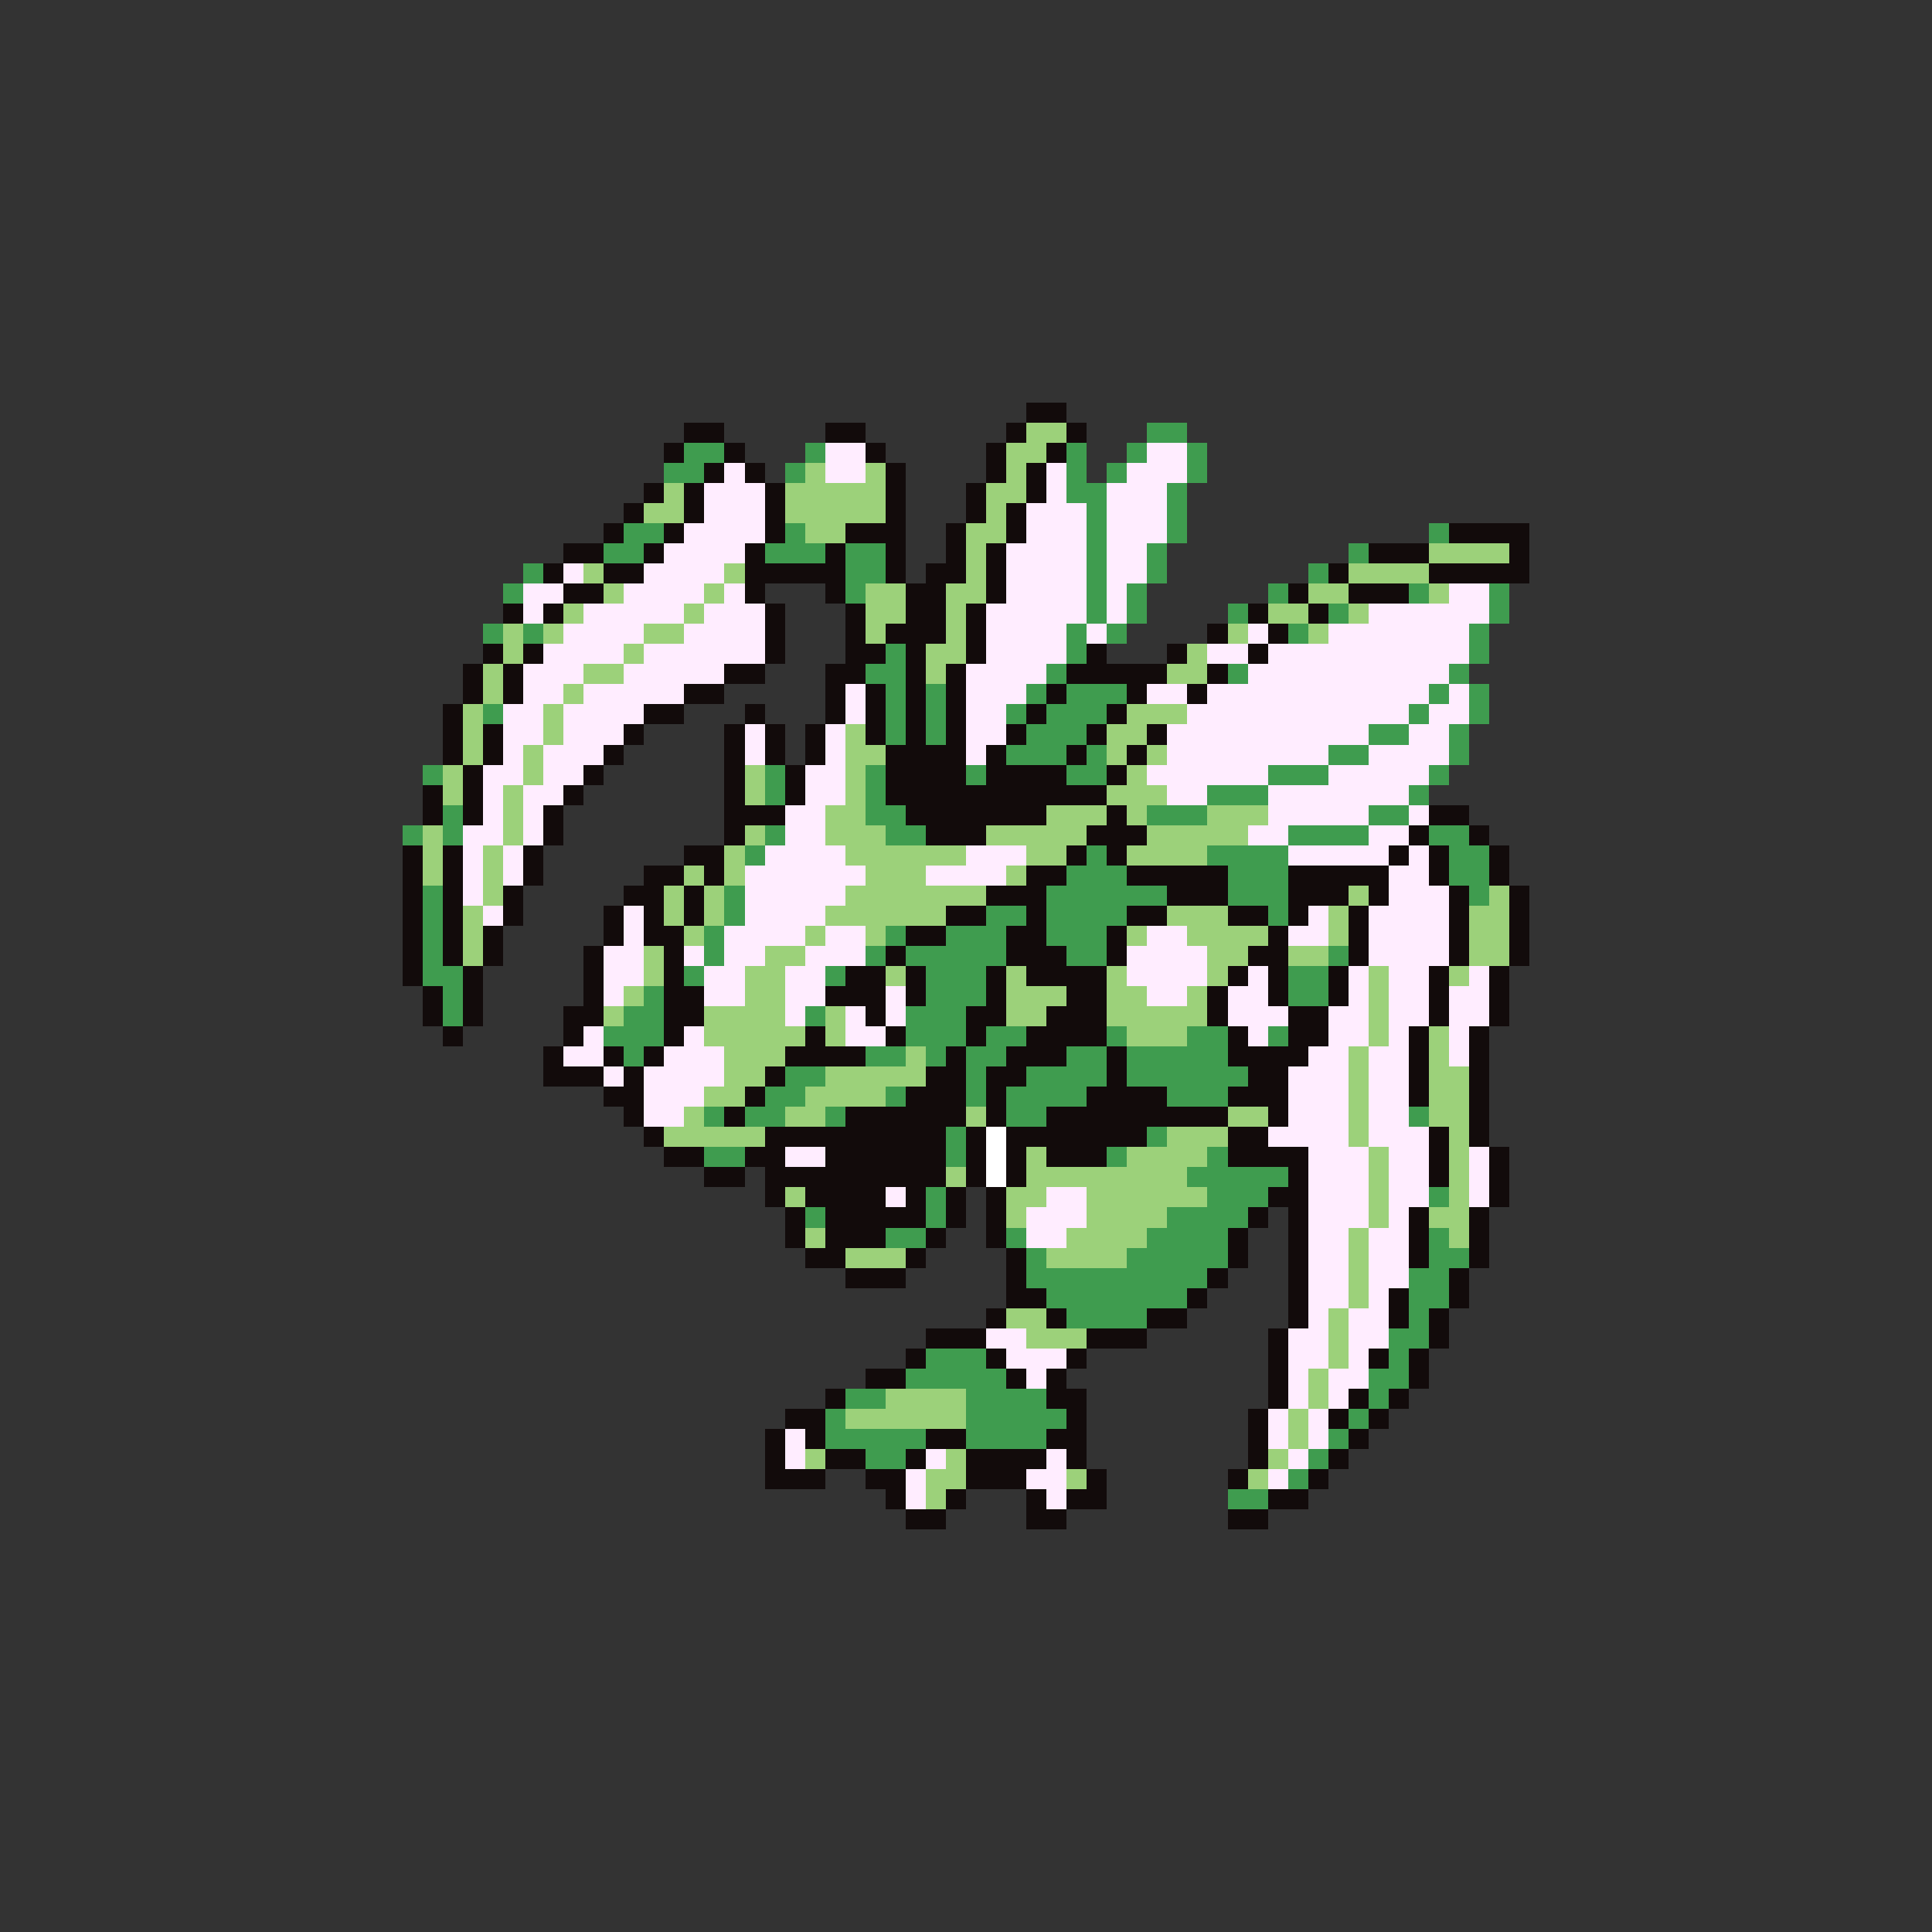<svg xmlns="http://www.w3.org/2000/svg" viewBox="0 -0.5 96 96" shape-rendering="crispEdges">
<rect x="0" y="-0.5" width="96" height="96" fill="#333333" stroke="none"/>
<path stroke="#120b0b" d="M51 20h2M34 21h2M41 21h2M50 21h1M53 21h1M33 22h1M36 22h1M43 22h1M49 22h1M52 22h1M35 23h1M37 23h1M44 23h1M49 23h1M51 23h1M32 24h1M34 24h1M38 24h1M44 24h1M48 24h1M51 24h1M31 25h1M34 25h1M38 25h1M44 25h1M48 25h1M50 25h1M30 26h1M33 26h1M38 26h1M42 26h3M47 26h1M50 26h1M72 26h4M28 27h2M32 27h1M37 27h1M41 27h1M44 27h1M47 27h1M49 27h1M68 27h3M75 27h1M27 28h1M30 28h2M37 28h5M44 28h1M46 28h2M49 28h1M66 28h1M71 28h5M28 29h2M37 29h1M41 29h1M45 29h2M49 29h1M64 29h1M67 29h3M25 30h1M27 30h1M38 30h1M42 30h1M45 30h2M48 30h1M62 30h1M65 30h1M38 31h1M42 31h1M44 31h3M48 31h1M60 31h1M63 31h1M24 32h1M26 32h1M38 32h1M42 32h2M45 32h1M48 32h1M54 32h1M58 32h1M62 32h1M23 33h1M25 33h1M36 33h2M41 33h2M45 33h1M47 33h1M53 33h5M60 33h1M23 34h1M25 34h1M34 34h2M41 34h1M43 34h1M45 34h1M47 34h1M52 34h1M56 34h1M59 34h1M22 35h1M32 35h2M37 35h1M41 35h1M43 35h1M45 35h1M47 35h1M51 35h1M55 35h1M22 36h1M24 36h1M31 36h1M36 36h1M38 36h1M40 36h1M43 36h1M45 36h1M47 36h1M50 36h1M54 36h1M57 36h1M22 37h1M24 37h1M30 37h1M36 37h1M38 37h1M40 37h1M44 37h4M49 37h1M53 37h1M56 37h1M23 38h1M29 38h1M36 38h1M39 38h1M44 38h4M49 38h4M55 38h1M21 39h1M23 39h1M28 39h1M36 39h1M39 39h1M44 39h11M21 40h1M23 40h1M27 40h1M36 40h3M45 40h7M55 40h1M71 40h2M27 41h1M36 41h1M46 41h3M54 41h3M70 41h1M73 41h1M20 42h1M22 42h1M26 42h1M34 42h2M53 42h1M55 42h1M69 42h1M71 42h1M74 42h1M20 43h1M22 43h1M26 43h1M32 43h2M35 43h1M51 43h2M56 43h5M64 43h5M71 43h1M74 43h1M20 44h1M22 44h1M25 44h1M31 44h2M34 44h1M49 44h3M58 44h3M64 44h3M68 44h1M72 44h1M75 44h1M20 45h1M22 45h1M25 45h1M30 45h1M32 45h1M34 45h1M47 45h2M51 45h1M56 45h2M61 45h2M64 45h1M67 45h1M72 45h1M75 45h1M20 46h1M22 46h1M24 46h1M30 46h1M32 46h2M45 46h2M50 46h2M55 46h1M63 46h1M67 46h1M72 46h1M75 46h1M20 47h1M22 47h1M24 47h1M29 47h1M33 47h1M44 47h1M50 47h3M55 47h1M62 47h2M67 47h1M72 47h1M75 47h1M20 48h1M23 48h1M29 48h1M33 48h1M42 48h2M45 48h1M49 48h1M51 48h4M61 48h1M63 48h1M66 48h1M71 48h1M74 48h1M21 49h1M23 49h1M29 49h1M33 49h2M41 49h3M45 49h1M49 49h1M53 49h2M60 49h1M63 49h1M66 49h1M71 49h1M74 49h1M21 50h1M23 50h1M28 50h2M33 50h2M43 50h1M48 50h2M52 50h3M60 50h1M64 50h2M71 50h1M74 50h1M22 51h1M28 51h1M33 51h1M40 51h1M44 51h1M48 51h1M51 51h4M61 51h1M64 51h2M70 51h1M73 51h1M27 52h1M30 52h1M32 52h1M39 52h4M47 52h1M50 52h3M55 52h1M61 52h4M70 52h1M73 52h1M27 53h3M31 53h1M38 53h1M46 53h2M49 53h2M55 53h1M62 53h2M70 53h1M73 53h1M30 54h2M37 54h1M45 54h3M49 54h1M54 54h4M61 54h3M70 54h1M73 54h1M31 55h1M36 55h1M42 55h6M49 55h1M52 55h9M63 55h1M73 55h1M32 56h1M38 56h9M48 56h1M50 56h7M61 56h2M71 56h1M73 56h1M33 57h2M37 57h2M41 57h6M48 57h1M50 57h1M52 57h3M61 57h4M71 57h1M74 57h1M35 58h2M38 58h9M48 58h1M50 58h1M64 58h1M71 58h1M74 58h1M38 59h1M40 59h4M45 59h1M47 59h1M49 59h1M63 59h2M74 59h1M39 60h1M41 60h5M47 60h1M49 60h1M62 60h1M64 60h1M70 60h1M73 60h1M39 61h1M41 61h3M46 61h1M49 61h1M61 61h1M64 61h1M70 61h1M73 61h1M40 62h2M45 62h1M50 62h1M61 62h1M64 62h1M70 62h1M73 62h1M42 63h3M50 63h1M60 63h1M64 63h1M72 63h1M50 64h2M59 64h1M64 64h1M69 64h1M72 64h1M49 65h1M52 65h1M57 65h2M64 65h1M69 65h1M71 65h1M46 66h3M54 66h3M63 66h1M71 66h1M45 67h1M49 67h1M53 67h1M63 67h1M68 67h1M70 67h1M43 68h2M50 68h1M52 68h1M63 68h1M70 68h1M41 69h1M52 69h2M63 69h1M67 69h1M69 69h1M39 70h2M53 70h1M62 70h1M66 70h1M68 70h1M38 71h1M40 71h1M46 71h2M52 71h2M62 71h1M67 71h1M38 72h1M41 72h2M45 72h1M48 72h4M53 72h1M62 72h1M66 72h1M38 73h3M43 73h2M48 73h3M54 73h1M61 73h1M65 73h1M44 74h1M47 74h1M51 74h1M53 74h2M63 74h2M45 75h2M51 75h2M61 75h2" />
<path stroke="#9cd17a" d="M51 21h2M50 22h2M40 23h1M43 23h1M50 23h1M33 24h1M39 24h5M49 24h2M32 25h2M39 25h5M49 25h1M40 26h2M48 26h2M48 27h1M71 27h4M29 28h1M36 28h1M48 28h1M67 28h4M30 29h1M35 29h1M43 29h2M47 29h2M65 29h2M71 29h1M28 30h1M34 30h1M43 30h2M47 30h1M63 30h2M67 30h1M25 31h1M27 31h1M32 31h2M43 31h1M47 31h1M61 31h1M65 31h1M25 32h1M31 32h1M46 32h2M59 32h1M24 33h1M29 33h2M46 33h1M58 33h2M24 34h1M28 34h1M23 35h1M27 35h1M56 35h3M23 36h1M27 36h1M42 36h1M55 36h2M23 37h1M26 37h1M42 37h2M55 37h1M57 37h1M22 38h1M26 38h1M37 38h1M42 38h1M56 38h1M22 39h1M25 39h1M37 39h1M42 39h1M55 39h3M25 40h1M41 40h2M52 40h3M56 40h1M60 40h3M21 41h1M25 41h1M37 41h1M41 41h3M49 41h5M57 41h5M21 42h1M24 42h1M36 42h1M42 42h6M51 42h2M56 42h4M21 43h1M24 43h1M34 43h1M36 43h1M43 43h3M50 43h1M24 44h1M33 44h1M35 44h1M42 44h7M67 44h1M74 44h1M23 45h1M33 45h1M35 45h1M41 45h6M58 45h3M66 45h1M73 45h2M23 46h1M34 46h1M40 46h1M43 46h1M56 46h1M59 46h4M66 46h1M73 46h2M23 47h1M32 47h1M38 47h2M60 47h2M64 47h2M73 47h2M32 48h1M37 48h2M44 48h1M50 48h1M55 48h1M60 48h1M68 48h1M72 48h1M31 49h1M37 49h2M50 49h3M55 49h2M59 49h1M68 49h1M30 50h1M35 50h4M41 50h1M50 50h2M55 50h5M68 50h1M35 51h5M41 51h1M56 51h3M68 51h1M71 51h1M36 52h3M45 52h1M67 52h1M71 52h1M36 53h2M41 53h5M67 53h1M71 53h2M35 54h2M40 54h4M67 54h1M71 54h2M34 55h1M39 55h2M48 55h1M61 55h2M67 55h1M71 55h2M33 56h5M58 56h3M67 56h1M72 56h1M51 57h1M56 57h4M68 57h1M72 57h1M47 58h1M51 58h8M68 58h1M72 58h1M39 59h1M50 59h2M54 59h6M68 59h1M72 59h1M50 60h1M54 60h4M68 60h1M71 60h2M40 61h1M53 61h4M67 61h1M72 61h1M42 62h3M52 62h4M67 62h1M67 63h1M67 64h1M50 65h2M66 65h1M51 66h3M66 66h1M66 67h1M65 68h1M44 69h4M65 69h1M42 70h6M64 70h1M64 71h1M40 72h1M47 72h1M63 72h1M46 73h2M53 73h1M62 73h1M46 74h1" />
<path stroke="#3f9c4f" d="M57 21h2M34 22h2M40 22h1M53 22h1M56 22h1M59 22h1M33 23h2M39 23h1M53 23h1M55 23h1M59 23h1M53 24h2M58 24h1M54 25h1M58 25h1M31 26h2M39 26h1M54 26h1M58 26h1M71 26h1M30 27h2M38 27h3M42 27h2M54 27h1M57 27h1M67 27h1M26 28h1M42 28h2M54 28h1M57 28h1M65 28h1M25 29h1M42 29h1M54 29h1M56 29h1M63 29h1M70 29h1M74 29h1M54 30h1M56 30h1M61 30h1M66 30h1M74 30h1M24 31h1M26 31h1M53 31h1M55 31h1M64 31h1M73 31h1M44 32h1M53 32h1M73 32h1M43 33h2M52 33h1M61 33h1M72 33h1M44 34h1M46 34h1M51 34h1M53 34h3M71 34h1M73 34h1M24 35h1M44 35h1M46 35h1M50 35h1M52 35h3M70 35h1M73 35h1M44 36h1M46 36h1M51 36h3M68 36h2M72 36h1M50 37h3M54 37h1M66 37h2M72 37h1M21 38h1M38 38h1M43 38h1M48 38h1M53 38h2M63 38h3M71 38h1M38 39h1M43 39h1M60 39h3M70 39h1M22 40h1M43 40h2M57 40h3M68 40h2M20 41h1M22 41h1M38 41h1M44 41h2M64 41h4M71 41h2M37 42h1M54 42h1M60 42h4M72 42h2M53 43h3M61 43h3M72 43h2M21 44h1M36 44h1M52 44h6M61 44h3M73 44h1M21 45h1M36 45h1M49 45h2M52 45h4M63 45h1M21 46h1M35 46h1M44 46h1M47 46h3M52 46h3M21 47h1M35 47h1M43 47h1M45 47h5M53 47h2M66 47h1M21 48h2M34 48h1M41 48h1M46 48h3M64 48h2M22 49h1M32 49h1M46 49h3M64 49h2M22 50h1M31 50h2M40 50h1M45 50h3M30 51h3M45 51h3M49 51h2M55 51h1M59 51h2M63 51h1M31 52h1M43 52h2M46 52h1M48 52h2M53 52h2M56 52h5M39 53h2M48 53h1M51 53h4M56 53h6M38 54h2M44 54h1M48 54h1M50 54h4M58 54h3M35 55h1M37 55h2M41 55h1M50 55h2M70 55h1M47 56h1M57 56h1M35 57h2M47 57h1M55 57h1M60 57h1M59 58h5M46 59h1M60 59h3M71 59h1M40 60h1M46 60h1M58 60h4M44 61h2M50 61h1M57 61h4M71 61h1M51 62h1M56 62h5M71 62h2M51 63h9M70 63h2M52 64h7M70 64h2M53 65h4M70 65h1M69 66h2M46 67h3M69 67h1M45 68h5M68 68h2M42 69h2M48 69h4M68 69h1M41 70h1M48 70h5M67 70h1M41 71h5M48 71h4M66 71h1M43 72h2M65 72h1M64 73h1M61 74h2" />
<path stroke="#ffedff" d="M41 22h2M57 22h2M36 23h1M41 23h2M52 23h1M56 23h3M35 24h3M52 24h1M55 24h3M35 25h3M51 25h3M55 25h3M34 26h4M51 26h3M55 26h3M33 27h4M50 27h4M55 27h2M28 28h1M32 28h4M50 28h4M55 28h2M26 29h2M31 29h4M36 29h1M50 29h4M55 29h1M72 29h2M26 30h1M29 30h5M35 30h3M49 30h5M55 30h1M68 30h6M28 31h4M34 31h4M49 31h4M54 31h1M62 31h1M66 31h7M27 32h4M32 32h6M49 32h4M60 32h2M63 32h10M26 33h3M31 33h5M48 33h4M62 33h10M26 34h2M29 34h5M42 34h1M48 34h3M57 34h2M60 34h11M72 34h1M25 35h2M28 35h4M42 35h1M48 35h2M59 35h11M71 35h2M25 36h2M28 36h3M37 36h1M41 36h1M48 36h2M58 36h10M70 36h2M25 37h1M27 37h3M37 37h1M41 37h1M48 37h1M58 37h8M68 37h4M24 38h2M27 38h2M40 38h2M57 38h6M66 38h5M24 39h1M26 39h2M40 39h2M58 39h2M63 39h7M24 40h1M26 40h1M39 40h2M63 40h5M70 40h1M23 41h2M26 41h1M39 41h2M62 41h2M68 41h2M23 42h1M25 42h1M38 42h4M48 42h3M64 42h5M70 42h1M23 43h1M25 43h1M37 43h6M46 43h4M69 43h2M23 44h1M37 44h5M69 44h3M24 45h1M31 45h1M37 45h4M65 45h1M68 45h4M31 46h1M36 46h4M41 46h2M57 46h2M64 46h2M68 46h4M30 47h2M34 47h1M36 47h2M40 47h3M56 47h4M68 47h4M30 48h2M35 48h2M39 48h2M56 48h4M62 48h1M67 48h1M69 48h2M73 48h1M30 49h1M35 49h2M39 49h2M44 49h1M57 49h2M61 49h2M67 49h1M69 49h2M72 49h2M39 50h1M42 50h1M44 50h1M61 50h3M66 50h2M69 50h2M72 50h2M29 51h1M34 51h1M42 51h2M62 51h1M66 51h2M69 51h1M72 51h1M28 52h2M33 52h3M65 52h2M68 52h2M72 52h1M30 53h1M32 53h4M64 53h3M68 53h2M32 54h3M64 54h3M68 54h2M32 55h2M64 55h3M68 55h2M63 56h4M68 56h3M39 57h2M65 57h3M69 57h2M73 57h1M65 58h3M69 58h2M73 58h1M44 59h1M52 59h2M65 59h3M69 59h2M73 59h1M51 60h3M65 60h3M69 60h1M51 61h2M65 61h2M68 61h2M65 62h2M68 62h2M65 63h2M68 63h2M65 64h2M68 64h1M65 65h1M67 65h2M49 66h2M64 66h2M67 66h2M50 67h3M64 67h2M67 67h1M51 68h1M64 68h1M66 68h2M64 69h1M66 69h1M63 70h1M65 70h1M39 71h1M63 71h1M65 71h1M39 72h1M46 72h1M52 72h1M64 72h1M45 73h1M51 73h2M63 73h1M45 74h1M52 74h1" />
<path stroke="#ffffff" d="M49 56h1M49 57h1M49 58h1" />
</svg>